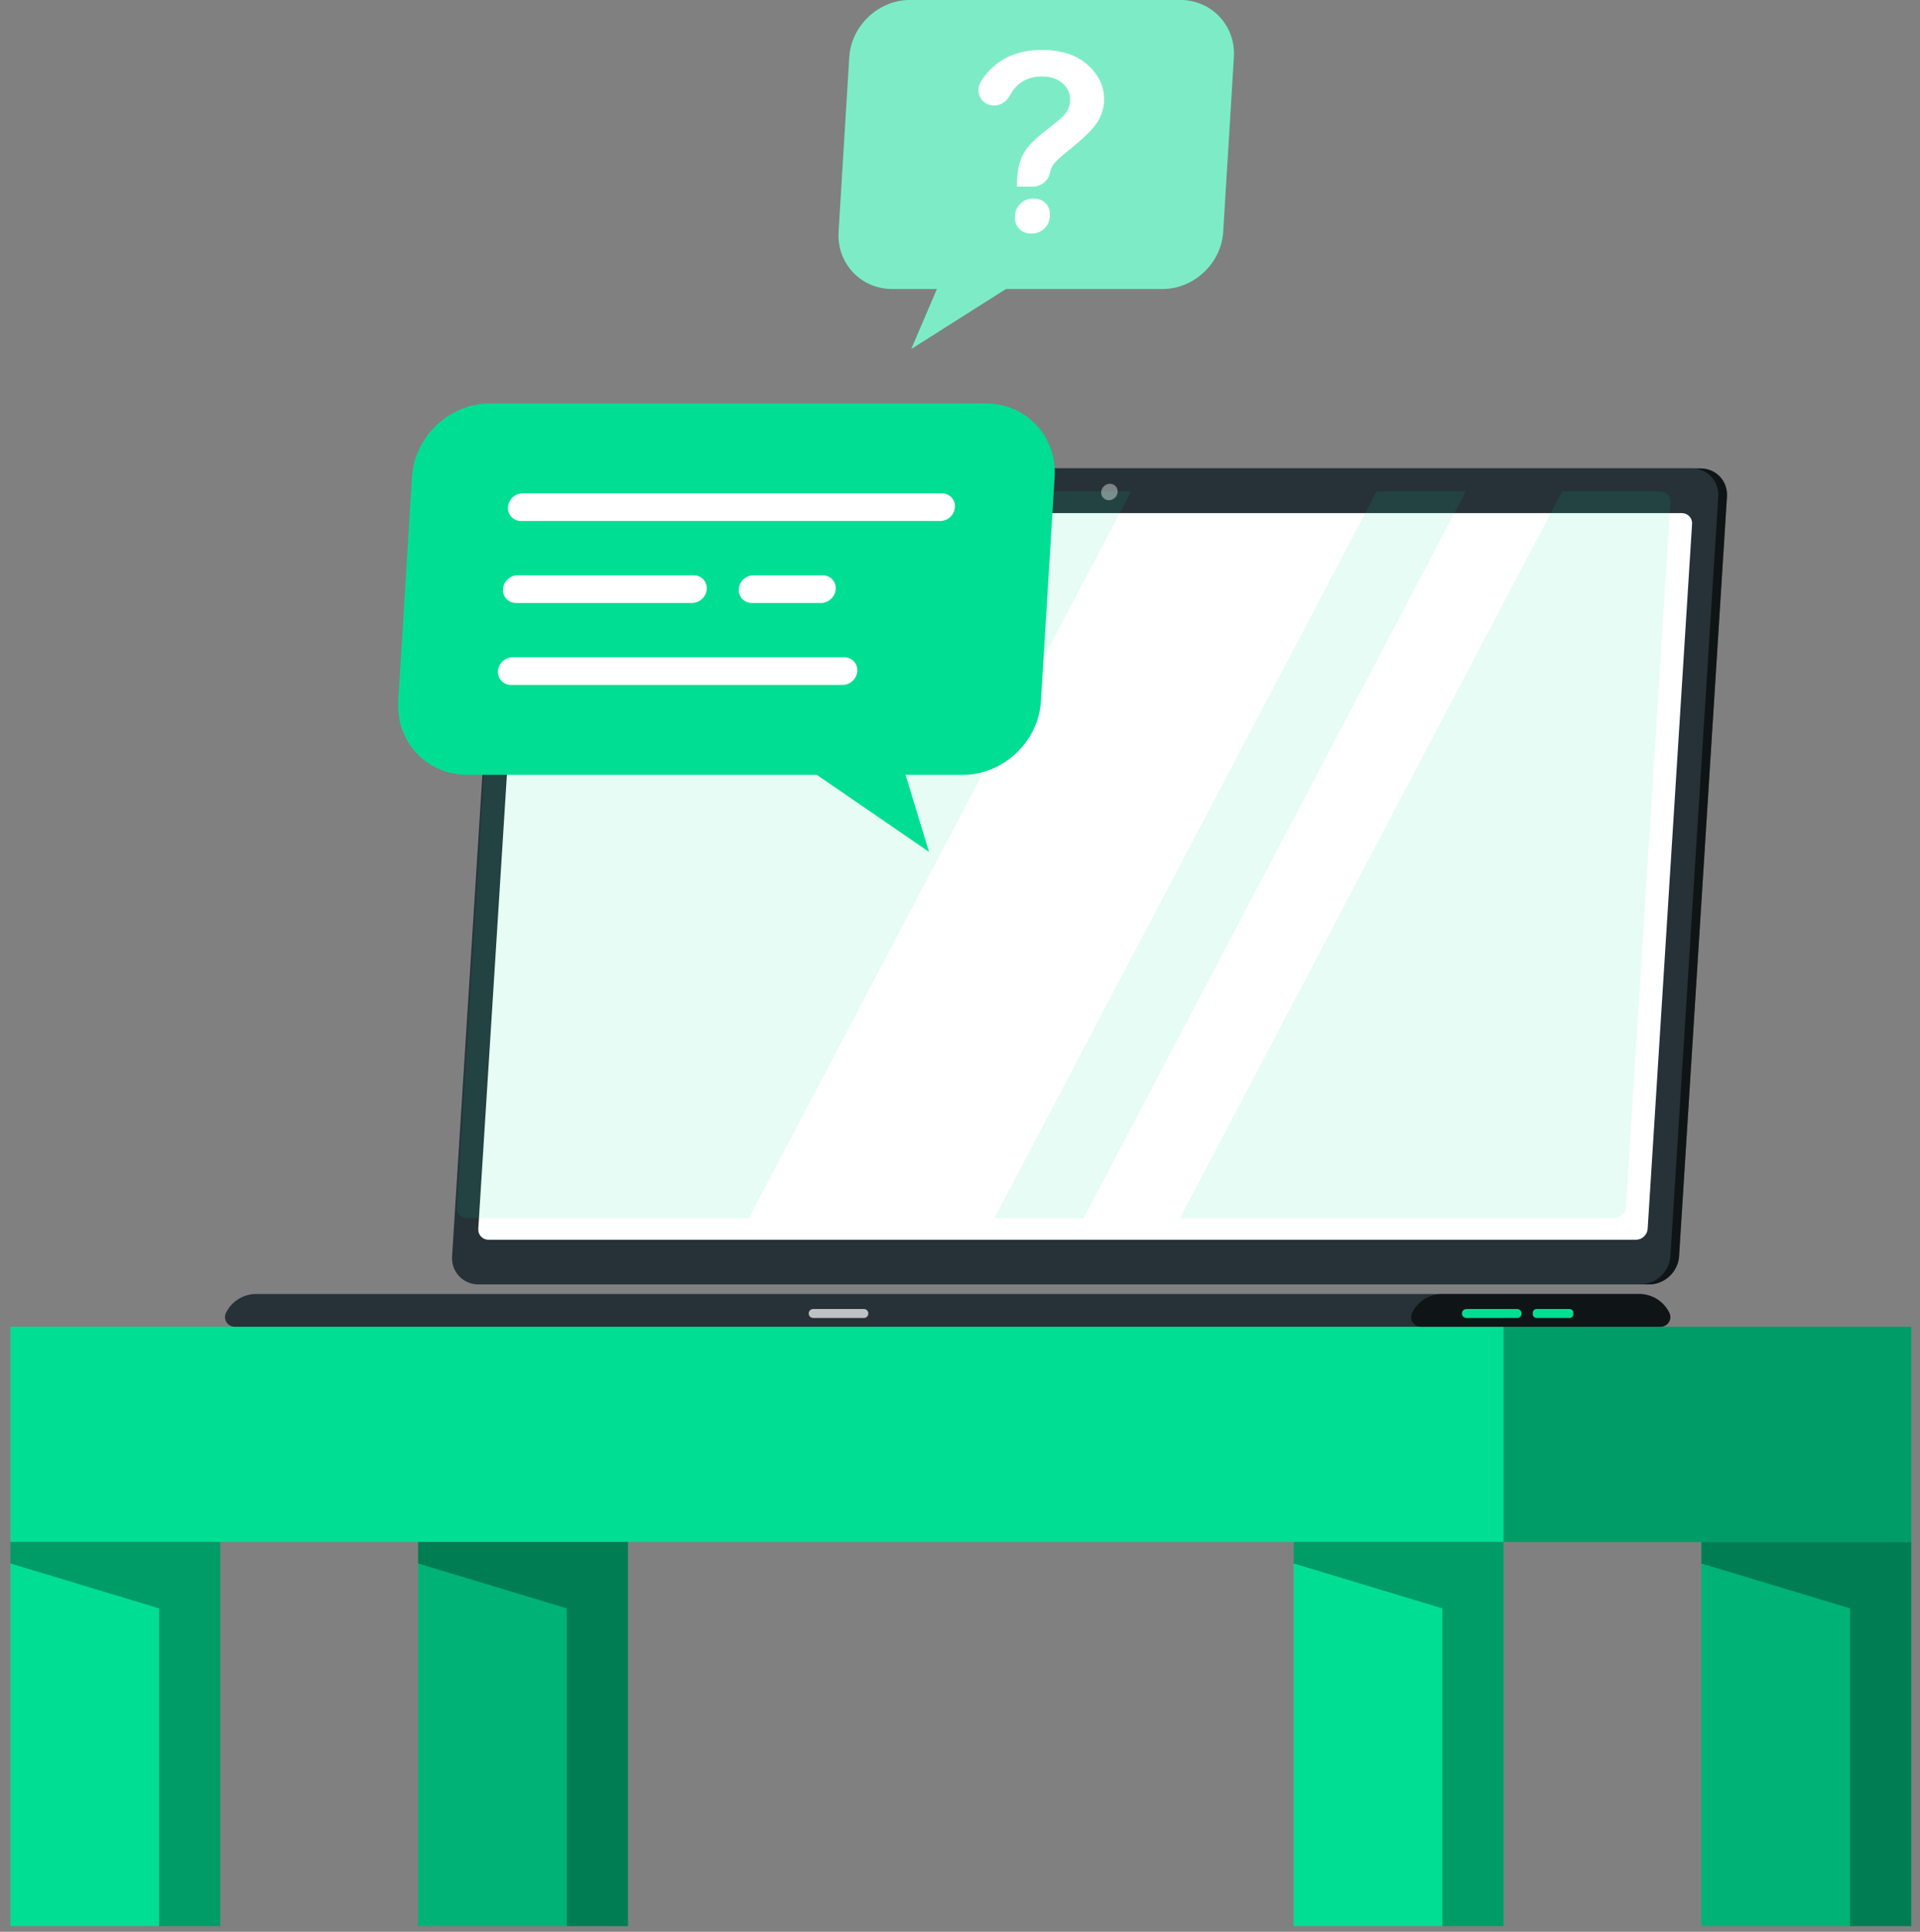 <svg width="170" height="171" viewBox="0 0 170 171" fill="none" xmlns="http://www.w3.org/2000/svg">
<rect x="0" y="0" width="170" height="171" fill="#808080" stroke="none"/>
<path d="M169.222 117.443H0.92V136.496H169.222V117.443Z" fill="#00DE93"/>
<path opacity="0.3" d="M169.222 117.443H133.12V136.496H169.222V117.443Z" fill="black"/>
<path d="M19.499 136.497H0.92V170.499H19.499V136.497Z" fill="#00DE93"/>
<path opacity="0.3" d="M0.92 136.497V138.397L14.08 142.371V170.499H19.499V136.497H0.92Z" fill="black"/>
<path d="M169.221 136.497H150.642V170.499H169.221V136.497Z" fill="#00DE93"/>
<path opacity="0.2" d="M169.221 136.497H150.642V170.499H169.221V136.497Z" fill="black"/>
<path opacity="0.3" d="M150.642 136.497V138.397L163.802 142.371V170.499H169.221V136.497H150.642Z" fill="black"/>
<path d="M133.12 136.497H114.54V170.499H133.12V136.497Z" fill="#00DE93"/>
<path opacity="0.3" d="M114.54 136.497V138.397L127.701 142.371V170.499H133.12V136.497H114.54Z" fill="black"/>
<path d="M55.6 136.497H37.021V170.499H55.6V136.497Z" fill="#00DE93"/>
<path opacity="0.2" d="M55.6 136.497H37.021V170.499H55.6V136.497Z" fill="black"/>
<path opacity="0.3" d="M37.021 136.497V138.397L50.182 142.371V170.499H55.601V136.497H37.021Z" fill="black"/>
<path d="M146.023 113.695H43.128C41.759 113.695 40.709 112.575 40.796 111.206L45.035 43.957C45.121 42.587 46.313 41.467 47.681 41.467H150.575C151.945 41.467 152.994 42.587 152.908 43.957L148.668 111.206C148.583 112.574 147.391 113.695 146.023 113.695Z" fill="#263238"/>
<path opacity="0.6" d="M146.023 113.695H43.128C41.759 113.695 40.709 112.575 40.796 111.206L45.035 43.957C45.121 42.587 46.313 41.467 47.681 41.467H150.575C151.945 41.467 152.994 42.587 152.908 43.957L148.668 111.206C148.583 112.574 147.391 113.695 146.023 113.695Z" fill="black"/>
<path d="M145.255 113.695H42.361C40.991 113.695 39.941 112.575 40.028 111.206L44.267 43.957C44.354 42.587 45.545 41.467 46.914 41.467H149.807C151.177 41.467 152.226 42.587 152.14 43.957L147.9 111.206C147.815 112.574 146.624 113.695 145.255 113.695Z" fill="#263238"/>
<path d="M145.124 114.542H22.69C21.506 114.542 20.479 115.231 20.006 116.219C19.733 116.788 20.15 117.443 20.791 117.443H147.023C147.664 117.443 148.081 116.788 147.808 116.219C147.335 115.23 146.308 114.542 145.124 114.542Z" fill="#263238"/>
<path opacity="0.6" d="M145.124 114.542H127.713C126.529 114.542 125.502 115.231 125.028 116.219C124.756 116.788 125.173 117.443 125.814 117.443H147.023C147.664 117.443 148.08 116.788 147.808 116.219C147.335 115.23 146.308 114.542 145.124 114.542Z" fill="black"/>
<path d="M134.328 116.664H129.835C129.617 116.664 129.44 116.487 129.44 116.269C129.44 116.052 129.617 115.874 129.835 115.874H134.328C134.545 115.874 134.723 116.052 134.723 116.269C134.723 116.487 134.545 116.664 134.328 116.664Z" fill="#00DE93"/>
<path opacity="0.7" d="M76.491 116.664H71.998C71.78 116.664 71.603 116.487 71.603 116.269C71.603 116.052 71.78 115.874 71.998 115.874H76.491C76.708 115.874 76.886 116.052 76.886 116.269C76.886 116.487 76.708 116.664 76.491 116.664Z" fill="white"/>
<path d="M138.981 116.664H136.042C135.863 116.664 135.717 116.518 135.717 116.339V116.2C135.717 116.02 135.863 115.874 136.042 115.874H138.981C139.16 115.874 139.307 116.021 139.307 116.2V116.339C139.307 116.517 139.16 116.664 138.981 116.664Z" fill="#00DE93"/>
<path d="M42.348 108.774L46.281 46.388C46.314 45.855 46.778 45.419 47.311 45.419H148.911C149.444 45.419 149.853 45.855 149.819 46.388L145.887 108.774C145.853 109.307 145.389 109.743 144.856 109.743H43.257C42.724 109.743 42.314 109.307 42.348 108.774Z" fill="white"/>
<path opacity="0.1" d="M100.147 43.498L66.304 107.822H41.338C40.802 107.822 40.395 107.389 40.428 106.852L44.362 44.468C44.395 43.937 44.861 43.498 45.392 43.498H100.147Z" fill="#00DE93"/>
<path opacity="0.1" d="M129.784 43.498L95.941 107.822H88.051L121.894 43.498H129.784Z" fill="#00DE93"/>
<path opacity="0.1" d="M147.9 44.468L143.966 106.852C143.933 107.389 143.467 107.822 142.936 107.822H104.476L138.319 43.498H146.989C147.526 43.498 147.932 43.937 147.9 44.468Z" fill="#00DE93"/>
<path opacity="0.4" d="M98.959 43.552C98.933 43.954 98.586 44.281 98.183 44.281C97.78 44.281 97.474 43.954 97.499 43.552C97.525 43.149 97.872 42.822 98.275 42.822C98.678 42.822 98.984 43.149 98.959 43.552Z" fill="white"/>
<path d="M43.38 35.711H87.275C90.851 35.711 93.598 38.637 93.379 42.214L92.163 62.084C91.944 65.66 88.838 68.587 85.261 68.587H80.178L82.255 75.407L72.322 68.587H41.367C37.79 68.587 35.043 65.66 35.262 62.084L36.479 42.214C36.697 38.637 39.803 35.711 43.38 35.711Z" fill="#00DE93"/>
<path d="M83.252 46.119H46.128C45.454 46.119 44.937 45.568 44.978 44.894C45.019 44.221 45.604 43.669 46.278 43.669H83.402C84.076 43.669 84.593 44.221 84.552 44.894C84.511 45.568 83.926 46.119 83.252 46.119Z" fill="white"/>
<path d="M61.279 53.374H45.684C45.01 53.374 44.492 52.823 44.533 52.149C44.575 51.476 45.16 50.925 45.834 50.925H61.429C62.103 50.925 62.62 51.476 62.579 52.149C62.538 52.822 61.953 53.374 61.279 53.374Z" fill="white"/>
<path d="M74.607 60.629H45.24C44.566 60.629 44.048 60.077 44.09 59.404C44.131 58.73 44.716 58.179 45.39 58.179H74.757C75.431 58.179 75.949 58.73 75.907 59.404C75.866 60.077 75.281 60.629 74.607 60.629Z" fill="white"/>
<path d="M72.697 53.374H66.562C65.888 53.374 65.371 52.823 65.412 52.149C65.453 51.476 66.038 50.925 66.712 50.925H72.847C73.52 50.925 74.038 51.476 73.997 52.149C73.955 52.822 73.37 53.374 72.697 53.374Z" fill="white"/>
<path d="M104.499 0H80.567C77.784 0 75.368 2.277 75.198 5.06L74.251 20.521C74.081 23.304 76.218 25.581 79.001 25.581H82.957L80.691 30.888L89.07 25.581H102.933C105.715 25.581 108.132 23.304 108.302 20.521L109.249 5.06C109.42 2.277 107.282 0 104.499 0Z" fill="#00DE93"/>
<g opacity="0.5">
<path d="M104.499 0H80.567C77.784 0 75.368 2.277 75.198 5.06L74.251 20.521C74.081 23.304 76.218 25.581 79.001 25.581H82.957L80.691 30.888L89.07 25.581H102.933C105.715 25.581 108.132 23.304 108.302 20.521L109.249 5.06C109.42 2.277 107.282 0 104.499 0Z" fill="#FAFAFA"/>
</g>
<path d="M92.96 15.321C92.811 16.02 92.15 16.521 91.442 16.521H90.03C90.048 16.119 90.059 15.874 90.064 15.786C90.12 14.879 90.315 14.134 90.651 13.548C90.986 12.964 91.626 12.305 92.571 11.574C93.515 10.843 94.082 10.364 94.271 10.137C94.563 9.779 94.723 9.384 94.75 8.953C94.787 8.354 94.578 7.84 94.126 7.412C93.672 6.984 93.04 6.77 92.229 6.77C91.446 6.77 90.778 6.993 90.224 7.439C89.903 7.698 89.632 8.036 89.411 8.453C89.099 9.043 88.479 9.412 87.838 9.332C86.847 9.208 86.317 8.123 86.841 7.233C87.149 6.709 87.563 6.229 88.082 5.794C89.172 4.88 90.558 4.423 92.24 4.423C94.01 4.423 95.389 4.886 96.378 5.81C97.367 6.735 97.824 7.812 97.749 9.041C97.707 9.721 97.476 10.364 97.055 10.971C96.633 11.578 95.762 12.404 94.44 13.45C93.756 13.991 93.326 14.426 93.148 14.755C93.073 14.896 93.01 15.085 92.96 15.321ZM89.865 19.211L89.876 19.041C89.925 18.236 90.617 17.584 91.421 17.584H91.591C92.396 17.584 93.007 18.236 92.958 19.041L92.948 19.211C92.899 20.015 92.207 20.667 91.403 20.667H91.232C90.428 20.667 89.816 20.015 89.865 19.211Z" fill="white"/>
</svg>
